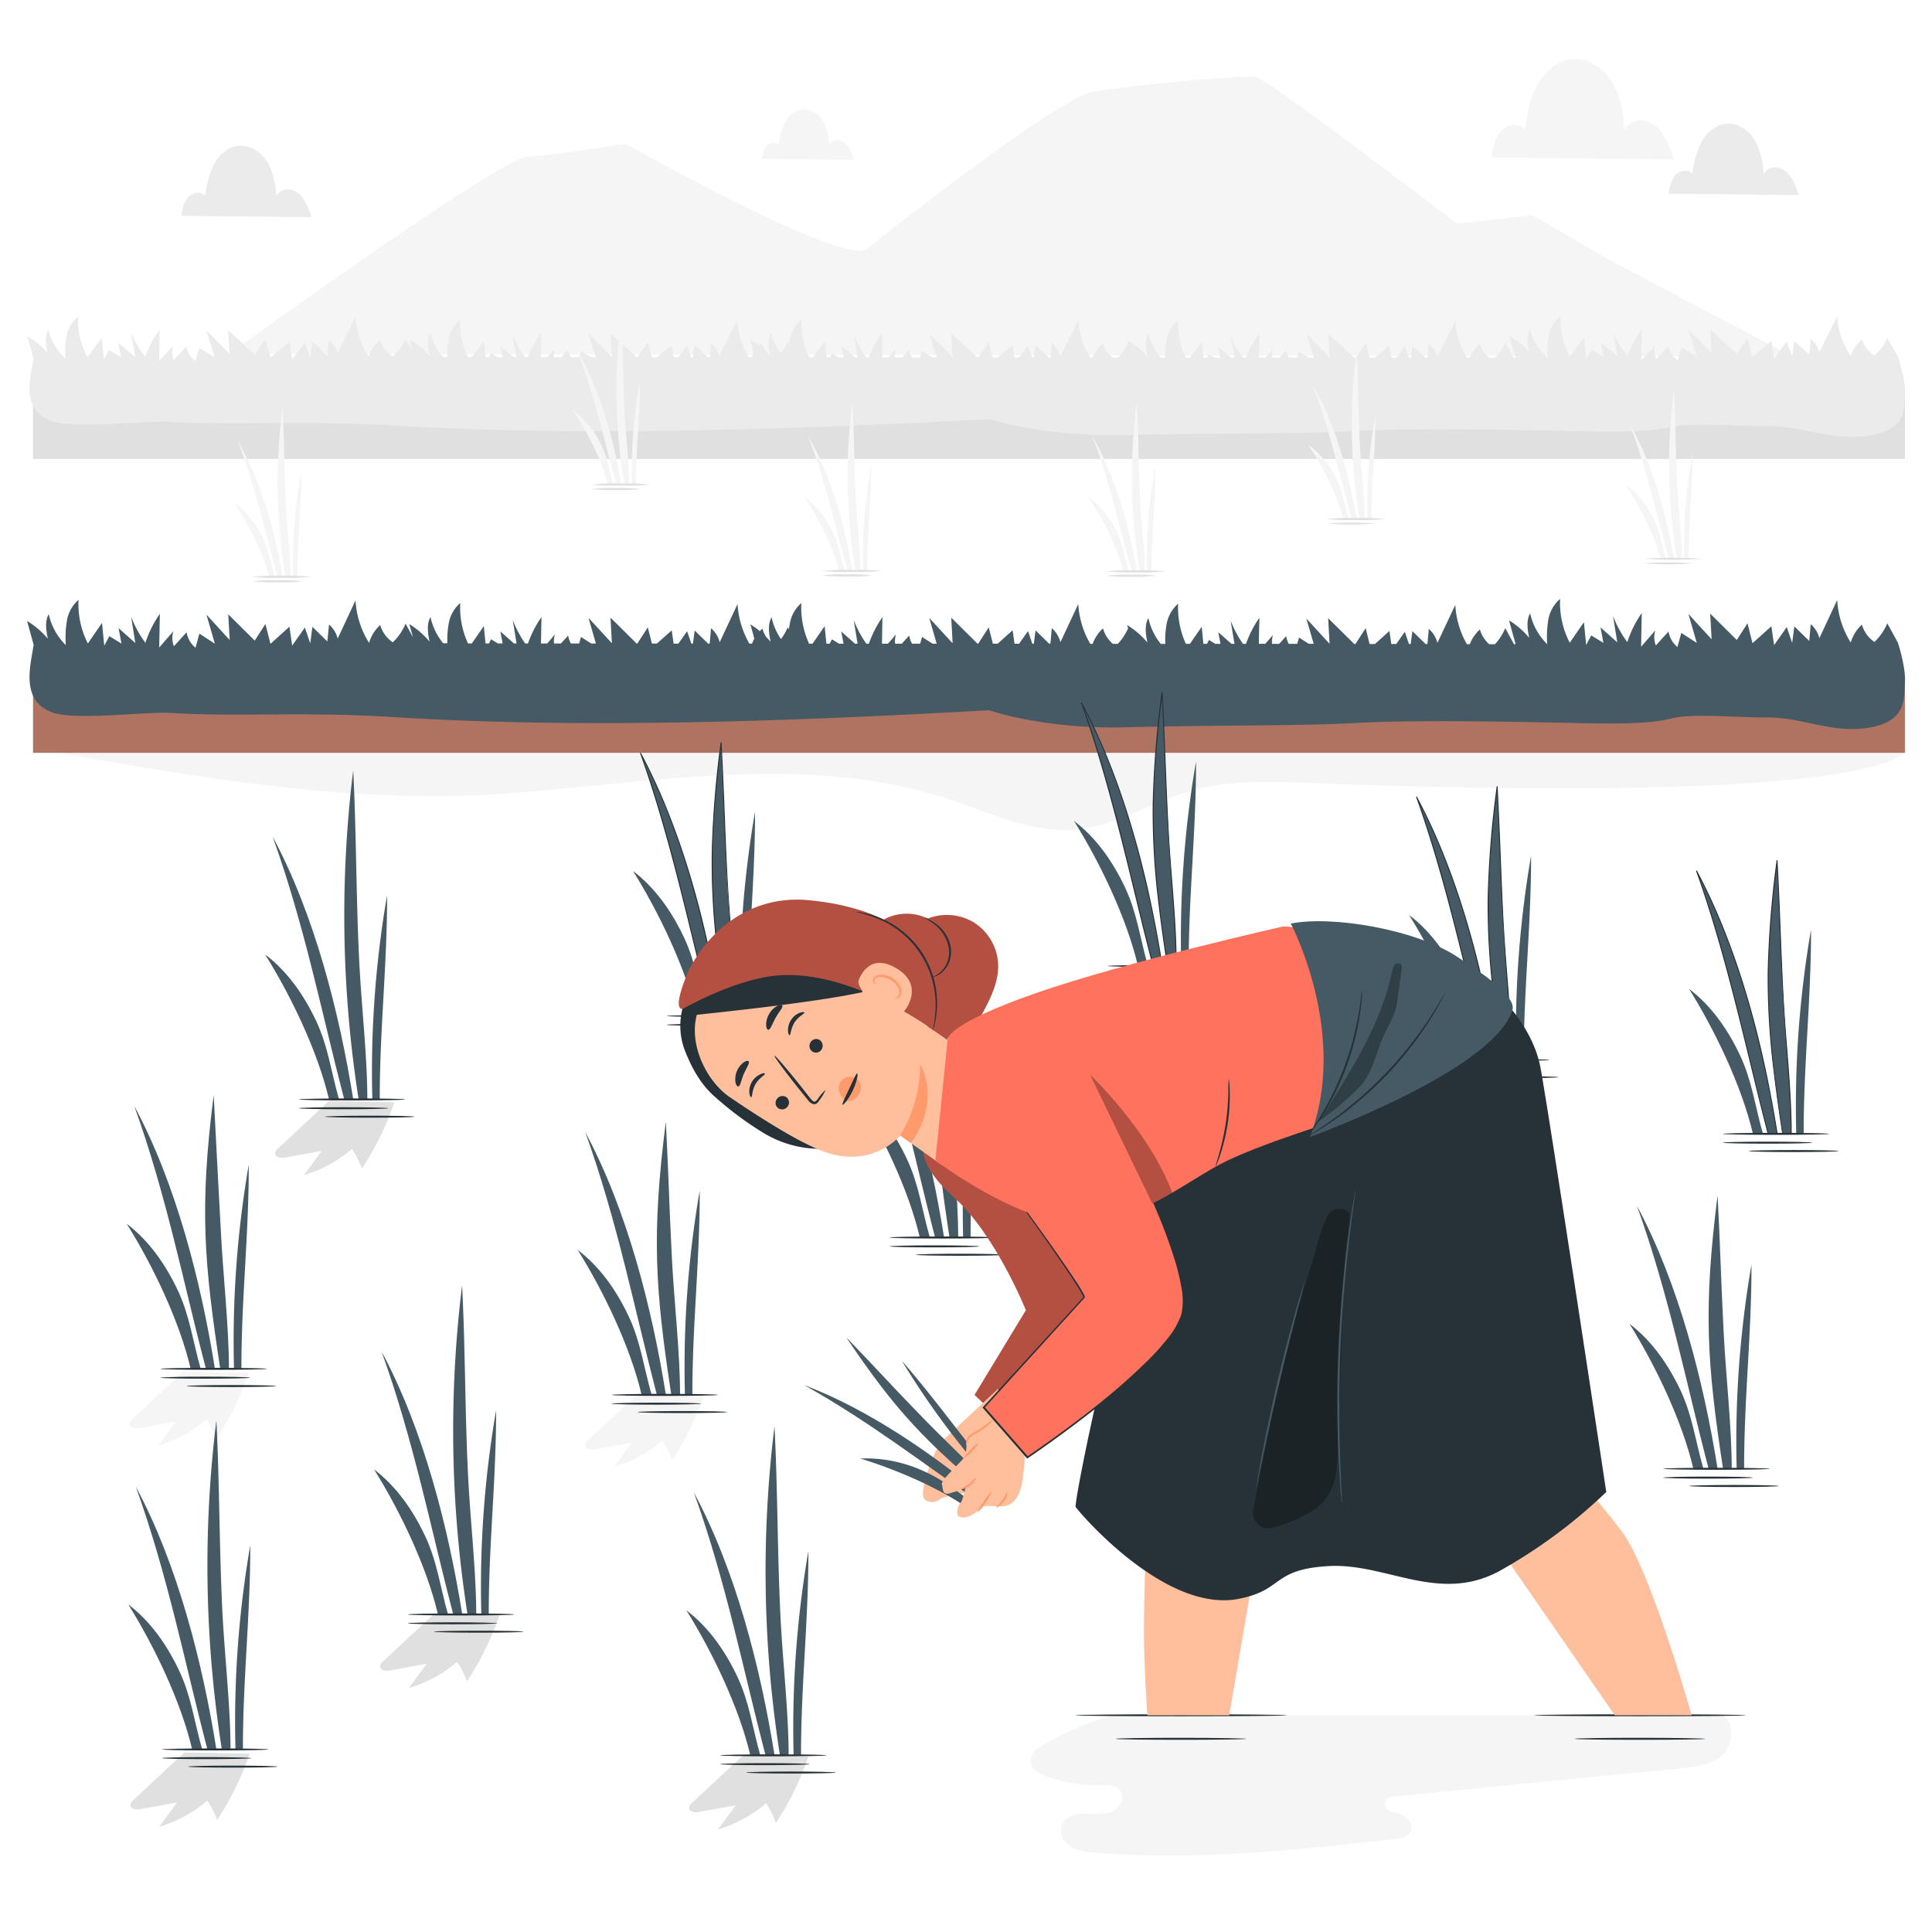 <svg xmlns="http://www.w3.org/2000/svg" viewBox="0 0 500 500"><g id="freepik--background-complete--inject-78"><path d="M432.65,39.67a22,22,0,0,0-2.58-5.35,7.4,7.4,0,0,0-4.86-3.16,4.5,4.5,0,0,0-4.79,2.7c-.29-4.23-.89-8.58-3-12.25s-6.07-6.57-10.3-6.31c-4,.25-7.42,3.21-9.32,6.73s-2.55,7.56-3.17,11.52c-1.52-1.86-4.71-1.28-6.29.52s-2,4.32-2.32,6.7l47.18.49Z" style="fill:#f5f5f5"></path><path d="M165.43,360.41l-13.15,12.26a1.91,1.91,0,0,0-.81,1.41c.07,1,1.5,1.18,2.5,1l9.56-1.73-4.62,6.28a34.51,34.51,0,0,0,12.48-6.8,25.93,25.93,0,0,1,2.54,5.08,75.23,75.23,0,0,0,8.41-17.15Z" style="fill:#f5f5f5"></path><path d="M59.44,91.58s69.27-50.43,77.09-51,25.36-3.36,25.36-3.36,56.66,32,62.51,27.17,49.42-38.91,58.28-40.58,39.29-4.47,42.39-3.91,52,38,52,38l19.56-2.21,19.1,11.15,48.11,25.42Z" style="fill:#f5f5f5"></path><rect x="8.55" y="101.96" width="484.44" height="16.81" style="fill:#e0e0e0"></rect><path d="M491.17,92.25l-2.74-4.7A13.43,13.43,0,0,1,485.11,92a7.56,7.56,0,0,1-3.25-4.17,9.32,9.32,0,0,0-2.89,4.3,20.25,20.25,0,0,1-3.5-10.22l-4.62,9.2a6.49,6.49,0,0,0-2.24-3.37c-.12,1.34-.25,2.69-.38,4l-3.86-3.5c-.18,1.32-.37,2.64-.56,4-.46-1.27-.93-2.54-1.4-3.81l-3.28,4.35c-.23-1.52-.47-3-.7-4.56l-4.88,4.09-1.3-4.78-2.77,4-6.88-6.34L443,91.4l-6-6.1,2.16,7-4-2.42c-.33,1.13-.67,2.26-1,3.39a6,6,0,0,1-2.31-3.72q-1.64,1.68-3.28,3.35a5,5,0,0,1-.12-3.64l-3.69,4c.05-2.7.11-5.41.16-8.12a26,26,0,0,0-3.73,7,25.86,25.86,0,0,1-3.7-6.3c.36,2.12.73,4.23,1.1,6.35l-4.34-3.59.75,3.69-3.15-1.8-1.31,2.33-.58-5.5-3.67,4.94a19.63,19.63,0,0,1-2.41-10.5,8.37,8.37,0,0,0-3.05,5,23.54,23.54,0,0,0-.28,5.87A14.5,14.5,0,0,1,396,85.13c-1.06,1.76-.67,3.93-.25,5.91a20.91,20.91,0,0,0-5.22-4.2l1.71,5.75h-.42l-2.26-3.87a13,13,0,0,1-2.66,3.86h-1.5A7.51,7.51,0,0,1,383,89a9.44,9.44,0,0,0-2.61,3.54h-.75a20.3,20.3,0,0,1-3-9.47L372,92.32a6.5,6.5,0,0,0-2.23-3.38c-.12,1.21-.23,2.42-.34,3.63h-.49l-3.41-3.09c-.15,1-.29,2.06-.44,3.09h-.45c-.35-1-.71-1.95-1.07-2.93l-2.21,2.93h-1.29c-.16-1-.33-2.09-.49-3.13l-3.73,3.13h-1.4c-.35-1.28-.7-2.55-1-3.82l-2.65,3.81h-.32l-6.69-6.15.36,6.15h0q-3-3-6-6.08l1.89,6.08H338.7l-2.52-1.51-.45,1.5h-2.21a5.51,5.51,0,0,1-.66-1.83l-1.8,1.83h-1.87a5.13,5.13,0,0,1,.26-2.13l-2,2.13H325.8c0-2.1.09-4.19.13-6.28a25.73,25.73,0,0,0-3.47,6.28h-.79A25.83,25.83,0,0,1,318.49,87c.32,1.86.65,3.72,1,5.59h-.79l-3.41-2.83.57,2.82h-1.35l-1.62-.93-.53.93h-.93l-.43-4.1-3.05,4.1h-1.05a19.65,19.65,0,0,1-2-9.66,8.33,8.33,0,0,0-3,5,19.38,19.38,0,0,0-.32,4.63h-1.16a14.24,14.24,0,0,1-3.22-6.22c-1.06,1.75-.67,3.93-.25,5.9a21,21,0,0,0-5.23-4.2l.23.78a13,13,0,0,1-2.66,3.74H288a7.54,7.54,0,0,1-2.55-3.67,9.4,9.4,0,0,0-2.67,3.66h-.62a20.21,20.21,0,0,1-3.1-9.59l-4.62,9.21a6.51,6.51,0,0,0-2.24-3.38l-.35,3.76h-.34L268,89.3l-.45,3.22h-.38c-.38-1-.75-2-1.13-3l-2.3,3h-1.18c-.17-1.08-.33-2.17-.5-3.25l-3.88,3.25h-1.22l-1.08-3.94-2.73,3.94H253l-6.82-6.28.36,6.17-6.05-6.1,1.92,6.2h-1.06l-2.73-1.63-.48,1.63h-2.1a5.63,5.63,0,0,1-.74-2l-1.92,2h-1.73a5,5,0,0,1,.25-2.26l-2.1,2.25h-1.55l.12-6.4a26,26,0,0,0-3.51,6.4h-.66A25.53,25.53,0,0,1,221,86.78l1,5.71h-.67l-3.56-2.95.6,2.95h-1.16l-1.84-1-.59,1h-.85l-.45-4.23-3.13,4.22h-.9a19.66,19.66,0,0,1-2-9.77,8.3,8.3,0,0,0-3,5,12.29,12.29,0,0,0-.22,1.33c-.1-.17-.21-.34-.31-.52A13,13,0,0,1,202,91.38a14.16,14.16,0,0,1-2.44-5.25c-1.06,1.76-.67,3.93-.24,5.91-.38-.42-.78-.83-1.19-1.22a7.4,7.4,0,0,1-.95-2,7.55,7.55,0,0,0-.65.61,20.72,20.72,0,0,0-2.44-1.63c.34,1.15.69,2.3,1,3.45a9.28,9.28,0,0,0-.59,1.18h-.68a20.31,20.31,0,0,1-3.06-9.54l-4.63,9.21A6.44,6.44,0,0,0,184,88.76c-.12,1.24-.23,2.47-.35,3.71h-.4l-3.49-3.17-.45,3.17h-.41c-.36-1-.73-2-1.1-3l-2.26,3h-1.23c-.16-1.07-.33-2.13-.49-3.2L170,92.46h-1.29c-.35-1.3-.71-2.6-1.06-3.89l-2.7,3.89h-.19L158,86.23l.36,6.17-6.05-6.1c.63,2,1.27,4.1,1.9,6.15H153l-2.64-1.58-.47,1.58h-2.15a5.79,5.79,0,0,1-.7-1.91l-1.87,1.91h-1.79a5,5,0,0,1,.25-2.21l-2,2.2H140c.05-2.12.09-4.23.13-6.35a25.57,25.57,0,0,0-3.49,6.35h-.72a25.87,25.87,0,0,1-3.23-5.66l1,5.66H133l-3.5-2.9c.19,1,.39,1.93.58,2.9h-1.23l-1.75-1-.56,1h-.89l-.44-4.17-3.1,4.17h-1a19.58,19.58,0,0,1-2-9.72,8.32,8.32,0,0,0-3,5,19.44,19.44,0,0,0-.32,4.7h-1.1a14.32,14.32,0,0,1-3.28-6.3c-1.06,1.76-.67,3.93-.25,5.91a20.57,20.57,0,0,0-5.23-4.2c.32,1,.63,2.1.95,3.16l-1.91-3.27a13.29,13.29,0,0,1-3.32,4.48A7.6,7.6,0,0,1,98.34,88a9.4,9.4,0,0,0-2.89,4.3A20.34,20.34,0,0,1,92,82.12l-4.62,9.2A6.53,6.53,0,0,0,85.1,88l-.39,4-3.86-3.5c-.18,1.33-.37,2.65-.55,4-.47-1.27-.94-2.54-1.4-3.81L75.61,93c-.23-1.52-.47-3-.7-4.56L70,92.53c-.44-1.59-.87-3.19-1.31-4.78l-2.77,4-6.88-6.34.36,6.17-6-6.1,2.16,7-4-2.41-1,3.39a6,6,0,0,1-2.31-3.72l-3.27,3.35a4.93,4.93,0,0,1-.13-3.64l-3.69,4,.17-8.12a25.83,25.83,0,0,0-3.74,7,26.18,26.18,0,0,1-3.7-6.3c.37,2.12.73,4.23,1.1,6.35L30.6,88.73l.75,3.69-3.15-1.8-1.31,2.32-.58-5.5-3.66,5a19.68,19.68,0,0,1-2.42-10.5,8.3,8.3,0,0,0-3,5,23.52,23.52,0,0,0-.29,5.87,14.64,14.64,0,0,1-4.42-7.47c-1.06,1.76-.66,3.93-.24,5.91A21,21,0,0,0,7,87l1.71,5.75-.56,3.07c-1.15,6.14-.67,10.84,5,13.08s24.55-.1,30.68.24c18.36,1,34.27-.37,58.14,1,49.81,2.9,104.13.94,154-1.66,0,0,14.29,4.62,35.72,4.1s45.08-.26,59.72-1.05,42.5-.26,54.89,0,20.55.26,26.18-1,15.76-.26,25.05-.26,16.89,4,26.46,2.4,8.72-7.11,9-10.78S491.17,92.25,491.17,92.25Z" style="fill:#ebebeb"></path><path d="M11,194.06c41.05,7.31,81.08,14.46,122.65,11.13,37.52-3,76.3-10.2,112,1.66,10.63,3.53,21.23,8.77,32.4,7.87,10.6-.85,19.93-7.13,30.16-10.05s21.14-2.39,31.8-2C390,204.7,483,206.17,494,193.94Z" style="fill:#f5f5f5"></path><path d="M69.67,149.27c-1.6-6.35-5.42-13.74-9.13-19.28a23.85,23.85,0,0,1,7.29,8.84c1.72,3.39,2.16,6.84,3.28,10.44" style="fill:#f5f5f5"></path><path d="M71.85,149.27c-3.27-11.65-5.63-23-10.23-35,6,10.32,9.54,23.38,11.51,35" style="fill:#f5f5f5"></path><path d="M78,122.12a128.17,128.17,0,0,0-2.12,27.15h1.07C76.91,140.1,78,131.29,78,122.12Z" style="fill:#f5f5f5"></path><path d="M73.91,149.27a146.69,146.69,0,0,1-.78-43.75c.47,8.59.41,17,.87,25.6.32,5.78,1.15,12.56,1.15,18.15" style="fill:#f5f5f5"></path><path d="M80.58,149.27a54.73,54.73,0,0,1-7.61.26,54.61,54.61,0,0,1-7.61-.26A56.53,56.53,0,0,1,73,149,56.65,56.65,0,0,1,80.58,149.27Z" style="fill:#e0e0e0"></path><path d="M78.17,150.45a40.16,40.16,0,0,1-6.4.26,40.24,40.24,0,0,1-6.41-.26,38.87,38.87,0,0,1,6.41-.26A38.8,38.8,0,0,1,78.17,150.45Z" style="fill:#e0e0e0"></path><path d="M157.35,125.4c-1.6-6.36-5.42-13.75-9.13-19.28A23.62,23.62,0,0,1,155.5,115c1.72,3.39,2.17,6.84,3.28,10.45" style="fill:#f5f5f5"></path><path d="M159.53,125.4c-3.27-11.65-5.63-23-10.24-35,6,10.33,9.54,23.38,11.52,35" style="fill:#f5f5f5"></path><path d="M165.65,98.25a128.77,128.77,0,0,0-2.11,27.15h1.06C164.58,116.23,165.68,107.42,165.65,98.25Z" style="fill:#f5f5f5"></path><path d="M161.59,125.4a146.36,146.36,0,0,1-.78-43.75c.47,8.58.4,17,.87,25.59.31,5.79,1.15,12.56,1.15,18.16" style="fill:#f5f5f5"></path><path d="M168.26,125.4a56.65,56.65,0,0,1-7.61.26,56.75,56.75,0,0,1-7.62-.26,54.82,54.82,0,0,1,7.62-.26A54.73,54.73,0,0,1,168.26,125.4Z" style="fill:#e0e0e0"></path><path d="M165.85,126.57a40.24,40.24,0,0,1-6.41.26,40.24,40.24,0,0,1-6.41-.26,40.24,40.24,0,0,1,6.41-.26A40.24,40.24,0,0,1,165.85,126.57Z" style="fill:#e0e0e0"></path><path d="M217.18,147.75c-1.6-6.35-5.42-13.74-9.14-19.28a23.85,23.85,0,0,1,7.29,8.84c1.72,3.39,2.17,6.84,3.28,10.44" style="fill:#f5f5f5"></path><path d="M219.35,147.75c-3.27-11.65-5.62-23-10.23-34.95,6,10.32,9.54,23.37,11.52,35" style="fill:#f5f5f5"></path><path d="M225.48,120.6a127.5,127.5,0,0,0-2.11,27.15h1.06C224.41,138.58,225.5,129.77,225.48,120.6Z" style="fill:#f5f5f5"></path><path d="M221.42,147.75a146,146,0,0,1-.78-43.75c.46,8.58.4,17,.87,25.6.31,5.78,1.15,12.56,1.15,18.15" style="fill:#f5f5f5"></path><path d="M228.08,147.75a56.53,56.53,0,0,1-7.61.26,56.65,56.65,0,0,1-7.61-.26,56.65,56.65,0,0,1,7.61-.26A56.53,56.53,0,0,1,228.08,147.75Z" style="fill:#e0e0e0"></path><path d="M225.68,148.92a38.87,38.87,0,0,1-6.41.26,38.87,38.87,0,0,1-6.41-.26,40.24,40.24,0,0,1,6.41-.26A40.24,40.24,0,0,1,225.68,148.92Z" style="fill:#e0e0e0"></path><path d="M290.73,147.86c-1.6-6.35-5.41-13.74-9.13-19.28a23.85,23.85,0,0,1,7.29,8.84c1.72,3.39,2.16,6.84,3.28,10.44" style="fill:#f5f5f5"></path><path d="M292.91,147.86c-3.27-11.65-5.62-23-10.23-35,6,10.32,9.54,23.37,11.52,35" style="fill:#f5f5f5"></path><path d="M299,120.71a128.17,128.17,0,0,0-2.12,27.15H298C298,138.69,299.06,129.88,299,120.71Z" style="fill:#f5f5f5"></path><path d="M295,147.86a146.69,146.69,0,0,1-.78-43.75c.47,8.58.41,17,.87,25.6.32,5.78,1.15,12.56,1.15,18.15" style="fill:#f5f5f5"></path><path d="M301.64,147.86a56.65,56.65,0,0,1-7.61.26,56.65,56.65,0,0,1-7.61-.26,56.65,56.65,0,0,1,7.61-.26A56.65,56.65,0,0,1,301.64,147.86Z" style="fill:#e0e0e0"></path><path d="M299.23,149a38.7,38.7,0,0,1-6.4.26,38.87,38.87,0,0,1-6.41-.26,40.24,40.24,0,0,1,6.41-.26A40.06,40.06,0,0,1,299.23,149Z" style="fill:#e0e0e0"></path><path d="M347.65,134.33c-1.59-6.35-5.41-13.74-9.13-19.28a23.85,23.85,0,0,1,7.29,8.84c1.72,3.39,2.17,6.84,3.28,10.44" style="fill:#f5f5f5"></path><path d="M349.83,134.33c-3.27-11.65-5.62-23-10.23-35,6,10.32,9.54,23.38,11.52,35" style="fill:#f5f5f5"></path><path d="M356,107.18a127.5,127.5,0,0,0-2.11,27.15h1.06C354.89,125.16,356,116.35,356,107.18Z" style="fill:#f5f5f5"></path><path d="M351.89,134.33a146.36,146.36,0,0,1-.77-43.75c.46,8.58.4,17,.87,25.6.31,5.78,1.15,12.56,1.15,18.15" style="fill:#f5f5f5"></path><path d="M358.56,134.33a56.65,56.65,0,0,1-7.61.26,56.65,56.65,0,0,1-7.61-.26,56.65,56.65,0,0,1,7.61-.26A56.65,56.65,0,0,1,358.56,134.33Z" style="fill:#e0e0e0"></path><path d="M356.16,135.5a79.15,79.15,0,0,1-12.82,0,79.15,79.15,0,0,1,12.82,0Z" style="fill:#e0e0e0"></path><path d="M429.73,144.61c-1.6-6.35-5.42-13.74-9.13-19.28a23.85,23.85,0,0,1,7.29,8.84c1.72,3.39,2.16,6.84,3.28,10.44" style="fill:#f5f5f5"></path><path d="M431.91,144.61c-3.27-11.65-5.63-23-10.23-35,6,10.32,9.54,23.38,11.51,35" style="fill:#f5f5f5"></path><path d="M438,117.46a128.17,128.17,0,0,0-2.12,27.15H437C437,135.44,438.06,126.63,438,117.46Z" style="fill:#f5f5f5"></path><path d="M434,144.61a146.69,146.69,0,0,1-.78-43.75c.47,8.59.41,17,.87,25.6.32,5.78,1.15,12.56,1.15,18.15" style="fill:#f5f5f5"></path><path d="M440.64,144.61a111.5,111.5,0,0,1-15.22,0,111.5,111.5,0,0,1,15.22,0Z" style="fill:#e0e0e0"></path><path d="M438.23,145.79a79,79,0,0,1-12.81,0,79,79,0,0,1,12.81,0Z" style="fill:#e0e0e0"></path><path d="M465.14,49.38a15.42,15.42,0,0,0-1.84-3.81,5.2,5.2,0,0,0-3.46-2.25,3.2,3.2,0,0,0-3.41,1.92,20,20,0,0,0-2.14-8.73c-1.51-2.62-4.33-4.68-7.35-4.49-2.84.17-5.28,2.28-6.64,4.79A25.62,25.62,0,0,0,438,45c-1.08-1.33-3.36-.91-4.48.37a8.92,8.92,0,0,0-1.65,4.77l33.62.35Z" style="fill:#ebebeb"></path><path d="M80.21,55.07a15.59,15.59,0,0,0-1.84-3.81A5.24,5.24,0,0,0,74.91,49a3.23,3.23,0,0,0-3.42,1.92,20,20,0,0,0-2.14-8.73C67.84,39.58,65,37.53,62,37.71c-2.85.17-5.29,2.29-6.64,4.8a25.31,25.31,0,0,0-2.26,8.2c-1.08-1.32-3.36-.91-4.48.38A8.81,8.81,0,0,0,47,55.86l33.62.35Z" style="fill:#ebebeb"></path><path d="M220.75,40.58a11,11,0,0,0-1.3-2.7,3.77,3.77,0,0,0-2.45-1.6,2.27,2.27,0,0,0-2.42,1.37,14.14,14.14,0,0,0-1.52-6.19,5.93,5.93,0,0,0-5.2-3.18,6.07,6.07,0,0,0-4.7,3.4,17.8,17.8,0,0,0-1.6,5.81c-.77-.94-2.38-.64-3.18.27a6.27,6.27,0,0,0-1.17,3.37l23.82.25Z" style="fill:#f5f5f5"></path></g><g id="freepik--Shadows--inject-78"><path d="M445.88,443.91H288.32c-6,1.21-15.29,5.67-19.69,8.56a4.2,4.2,0,0,0-1.79,2.39c-.7,2.67,2,4.25,4.3,5a42.39,42.39,0,0,0,15,2.14,4.9,4.9,0,0,1,2.95.74c2.84,1.91.82,5.41-1.73,6.27-2.16.72-4.5.27-6.77.29-2.62,0-5.68,1.05-6,4a4.52,4.52,0,0,0,1.4,3.65c2,2,4.82,2.31,7.5,2.53,26.28,2.13,52.69-.7,78.88-3.72a3.47,3.47,0,0,0,2.79-1.91c1.18-2.57-2.12-4.53-4.76-4.9l-.52-.08A2,2,0,0,1,360,465l74.94-7.34c3.79-.37,7.84-.85,10.72-3.33S449.05,446,445.88,443.91Z" style="fill:#f5f5f5"></path><path d="M192.3,454.28l-13.15,12.25a1.93,1.93,0,0,0-.81,1.41c.07,1,1.5,1.18,2.51,1l9.55-1.73-4.62,6.28a34.55,34.55,0,0,0,12.49-6.8,26.5,26.5,0,0,1,2.54,5.08,75.33,75.33,0,0,0,8.4-17.14Z" style="fill:#e0e0e0"></path><path d="M47.71,453.55,34.56,465.81a1.91,1.91,0,0,0-.81,1.41c.07,1,1.5,1.17,2.5,1l9.56-1.73-4.62,6.29A34.51,34.51,0,0,0,53.67,466,25.85,25.85,0,0,1,56.21,471a75.36,75.36,0,0,0,8.41-17.14Z" style="fill:#e0e0e0"></path><path d="M112.35,417.65,99.19,429.91a1.91,1.91,0,0,0-.81,1.4c.07,1.05,1.51,1.18,2.51,1l9.56-1.73-4.63,6.28a34.38,34.38,0,0,0,12.49-6.79,26.41,26.41,0,0,1,2.54,5.07A75.78,75.78,0,0,0,129.26,418Z" style="fill:#e0e0e0"></path><path d="M85.15,284.91,72,297.17a1.91,1.91,0,0,0-.81,1.41c.07,1,1.5,1.18,2.5,1l9.56-1.72-4.62,6.28a34.51,34.51,0,0,0,12.48-6.8,26.54,26.54,0,0,1,2.55,5.08,75.61,75.61,0,0,0,8.4-17.15Z" style="fill:#e0e0e0"></path><path d="M47.49,354.91,34.34,367.17a1.91,1.91,0,0,0-.81,1.41c.07,1,1.5,1.18,2.51,1l9.55-1.72L41,374.13a34.55,34.55,0,0,0,12.49-6.8A26.79,26.79,0,0,1,56,372.41a75.4,75.4,0,0,0,8.4-17.15Z" style="fill:#f5f5f5"></path></g><g id="freepik--Floor--inject-78"><rect x="8.55" y="176.76" width="484.44" height="18.07" style="fill:#ae7461"></rect><path d="M491.17,166.32l-2.74-5a14.44,14.44,0,0,1-3.32,4.82,8.06,8.06,0,0,1-3.25-4.49,10.12,10.12,0,0,0-2.89,4.62,22.8,22.8,0,0,1-3.5-11l-4.62,9.89a7.06,7.06,0,0,0-2.24-3.63c-.12,1.45-.25,2.9-.38,4.34l-3.86-3.76c-.18,1.42-.37,2.85-.56,4.27-.46-1.36-.93-2.73-1.4-4.09l-3.28,4.67c-.23-1.63-.47-3.26-.7-4.89l-4.88,4.39-1.3-5.14-2.77,4.3-6.88-6.81.36,6.63-6-6.55,2.16,7.5-4-2.59c-.33,1.21-.67,2.42-1,3.64a6.53,6.53,0,0,1-2.31-4l-3.28,3.6a5.74,5.74,0,0,1-.12-3.92l-3.69,4.26c.05-2.9.11-5.81.16-8.72a28.39,28.39,0,0,0-3.73,7.52,28.38,28.38,0,0,1-3.7-6.77c.36,2.27.73,4.55,1.1,6.82l-4.34-3.86.75,4-3.15-1.93-1.31,2.5-.58-5.92-3.67,5.32A22.43,22.43,0,0,1,403.75,155a9.14,9.14,0,0,0-3.05,5.4,27.16,27.16,0,0,0-.28,6.31,15.91,15.91,0,0,1-4.42-8c-1.06,1.89-.67,4.23-.25,6.35a21,21,0,0,0-5.22-4.51l1.71,6.17h-.42l-2.26-4.15a14.21,14.21,0,0,1-2.66,4.15h-1.5a8.14,8.14,0,0,1-2.41-3.81,10.14,10.14,0,0,0-2.61,3.81h-.75a23,23,0,0,1-3-10.18L372,166.39a7,7,0,0,0-2.23-3.63c-.12,1.31-.23,2.61-.34,3.91h-.49l-3.41-3.33c-.15,1.11-.29,2.22-.44,3.33h-.45c-.35-1-.71-2.1-1.07-3.15-.74,1-1.47,2.1-2.21,3.14h-1.29c-.16-1.12-.33-2.24-.49-3.36l-3.73,3.36h-1.4c-.35-1.37-.7-2.74-1-4.11q-1.33,2.05-2.65,4.11h-.32L343.73,160l.36,6.61h0l-6-6.53,1.89,6.53H338.7L336.18,165l-.45,1.62h-2.21a6.33,6.33,0,0,1-.66-2l-1.8,2h-1.87a5.93,5.93,0,0,1,.26-2.29l-2,2.29H325.8c0-2.25.09-4.5.13-6.75a28.56,28.56,0,0,0-3.47,6.75h-.79a28.5,28.5,0,0,1-3.18-6c.32,2,.65,4,1,6h-.79q-1.71-1.51-3.41-3l.57,3h-1.35l-1.62-1-.53,1h-.93l-.43-4.41-3.05,4.41h-1.05a22.47,22.47,0,0,1-2-10.38,9.08,9.08,0,0,0-3,5.4,22.4,22.4,0,0,0-.32,5h-1.16a15.76,15.76,0,0,1-3.22-6.7c-1.06,1.89-.67,4.23-.25,6.35a20.9,20.9,0,0,0-5.23-4.51l.23.84a14.16,14.16,0,0,1-2.66,4H288a8.13,8.13,0,0,1-2.55-4,10.15,10.15,0,0,0-2.67,4h-.62a22.89,22.89,0,0,1-3.1-10.31l-4.62,9.89a7.06,7.06,0,0,0-2.24-3.63l-.35,4h-.34L268,163.15l-.45,3.46h-.38c-.38-1.1-.75-2.19-1.13-3.28l-2.3,3.27h-1.18c-.17-1.16-.33-2.33-.5-3.49l-3.88,3.49h-1.22l-1.08-4.24-2.73,4.24H253l-6.82-6.75.36,6.63-6.05-6.56,1.92,6.67h-1.06l-2.73-1.75-.48,1.75h-2.1a6.4,6.4,0,0,1-.74-2.11l-1.92,2.11h-1.73a5.68,5.68,0,0,1,.25-2.42l-2.1,2.42h-1.55l.12-6.88a28.63,28.63,0,0,0-3.51,6.88h-.66a28,28,0,0,1-3.26-6.13l1,6.13h-.67l-3.56-3.17.6,3.17h-1.16l-1.84-1.13-.59,1.12h-.85l-.45-4.54-3.13,4.54h-.9a22.52,22.52,0,0,1-2-10.51,9.05,9.05,0,0,0-3,5.4,14.32,14.32,0,0,0-.22,1.44l-.31-.57a14.23,14.23,0,0,1-1.74,3.06,15.89,15.89,0,0,1-2.44-5.65c-1.06,1.89-.67,4.23-.24,6.35-.38-.45-.78-.89-1.19-1.3a8.24,8.24,0,0,1-.95-2.12,8.08,8.08,0,0,0-.65.66,21.75,21.75,0,0,0-2.44-1.75c.34,1.23.69,2.47,1,3.71a10.41,10.41,0,0,0-.59,1.27h-.68a23,23,0,0,1-3.06-10.25q-2.31,4.94-4.63,9.89a7,7,0,0,0-2.23-3.63c-.12,1.33-.23,2.66-.35,4h-.4l-3.49-3.4-.45,3.4h-.41c-.36-1.07-.73-2.15-1.1-3.22l-2.26,3.22h-1.23c-.16-1.15-.33-2.3-.49-3.44L170,166.55h-1.29c-.35-1.4-.71-2.79-1.06-4.19l-2.7,4.18h-.19L158,159.85l.36,6.63q-3-3.28-6.05-6.56c.63,2.21,1.27,4.41,1.9,6.62H153l-2.64-1.7c-.16.56-.31,1.13-.47,1.69h-2.15a6.47,6.47,0,0,1-.7-2.05c-.62.69-1.25,1.37-1.87,2.05h-1.79a5.76,5.76,0,0,1,.25-2.37l-2,2.37H140q.08-3.42.13-6.83a28.24,28.24,0,0,0-3.49,6.83h-.72a28.59,28.59,0,0,1-3.23-6.08l1,6.07H133l-3.5-3.11c.19,1,.39,2.08.58,3.11h-1.23l-1.75-1.07-.56,1.07h-.89l-.44-4.49-3.1,4.49h-1a22.44,22.44,0,0,1-2-10.46,9.06,9.06,0,0,0-3,5.4,22.46,22.46,0,0,0-.32,5h-1.1a15.79,15.79,0,0,1-3.28-6.77c-1.06,1.89-.67,4.23-.25,6.35a20.9,20.9,0,0,0-5.23-4.51c.32,1.13.63,2.26.95,3.39-.64-1.17-1.28-2.34-1.91-3.51a14.2,14.2,0,0,1-3.32,4.82,8.12,8.12,0,0,1-3.25-4.48,10.1,10.1,0,0,0-2.89,4.62,23,23,0,0,1-3.5-11l-4.62,9.89a7,7,0,0,0-2.23-3.62L84.71,166l-3.86-3.77c-.18,1.43-.37,2.85-.55,4.27-.47-1.36-.94-2.73-1.4-4.09l-3.29,4.68c-.23-1.64-.47-3.27-.7-4.9L70,166.62c-.44-1.71-.87-3.42-1.31-5.14q-1.38,2.16-2.77,4.3L59.08,159l.36,6.63-6-6.55,2.16,7.5-4-2.59-1,3.64a6.53,6.53,0,0,1-2.31-4l-3.27,3.6a5.66,5.66,0,0,1-.13-3.91l-3.69,4.26.17-8.73a28.57,28.57,0,0,0-3.74,7.52,28.54,28.54,0,0,1-3.7-6.77c.37,2.27.73,4.55,1.1,6.82l-4.34-3.86.75,4-3.15-1.93-1.31,2.5-.58-5.92-3.66,5.32a22.44,22.44,0,0,1-2.42-11.29,9.11,9.11,0,0,0-3,5.4,27.16,27.16,0,0,0-.29,6.31,16,16,0,0,1-4.42-8c-1.06,1.89-.66,4.23-.24,6.35A21.29,21.29,0,0,0,7,160.7l1.71,6.18-.56,3.3c-1.15,6.6-.67,11.66,5,14.06s24.55-.11,30.68.26c18.36,1.09,34.27-.4,58.14,1.09,49.81,3.12,104.13,1,154-1.78,0,0,14.29,5,35.72,4.41s45.08-.29,59.72-1.13,42.5-.28,54.89,0,20.55.28,26.18-1.13,15.76-.28,25.05-.28S474.39,190,484,188.26s8.72-7.64,9-11.59S491.17,166.32,491.17,166.32Z" style="fill:#455a64"></path></g><g id="freepik--Plants--inject-78"><path d="M294.5,250c-2.9-12.37-9.81-26.75-16.54-37.52,5.82,4.4,10.09,10.59,13.2,17.19s3.92,13.31,5.93,20.33" style="fill:#455a64"></path><path d="M298.44,250c-5.92-22.68-10.19-44.78-18.53-68,10.8,20.1,17.27,45.51,20.86,68" style="fill:#455a64"></path><path d="M298.56,249.91c-4.82-18.49-8.73-37.22-14.36-55.49q-1.11-3.6-2.31-7.17c-.39-1.17-.79-2.34-1.2-3.5-.08-.24-.4-1.43-.59-1.4s.44,1,.57,1.27c2,3.93,3.87,8,5.55,12.07A208,208,0,0,1,294.58,221a292.11,292.11,0,0,1,6.06,29c0,.16.27.09.25-.07-2.95-18.48-7.34-36.93-14.43-54.29A148.53,148.53,0,0,0,280,181.85c-.07-.12-.28,0-.23.1,6.19,17.31,10.44,35.19,14.77,53,1.22,5,2.46,10,3.76,15a.13.13,0,0,0,.24-.07Z" style="fill:#263238"></path><path d="M309.53,197.1A268.08,268.08,0,0,0,305.71,250h1.92C307.59,232.1,309.57,215,309.53,197.1Z" style="fill:#455a64"></path><path d="M302.17,250c-4.2-27.66-5.11-41.43-1.4-70.76.84,16.71.72,18.72,1.57,35.43.57,11.25,2.08,24.44,2.08,35.33" style="fill:#455a64"></path><path d="M302.29,249.91c-1.4-9.27-2.73-18.57-3.34-27.94a182.91,182.91,0,0,1,.16-25.43c.42-5.8,1.05-11.58,1.78-17.35h-.25c.4,7.83.69,15.67,1,23.5.41,9.93,1.07,19.82,1.81,29.73.43,5.83.81,11.67.82,17.53a.13.13,0,0,0,.25,0c0-10.44-1.16-20.84-1.84-31.25-.53-8.24-.81-16.5-1.14-24.75q-.29-7.38-.67-14.76a.13.13,0,0,0-.25,0,261.34,261.34,0,0,0-2.31,29.18,192.49,192.49,0,0,0,1.47,25.28c.64,5.46,1.43,10.9,2.25,16.33,0,.16.27.09.24-.07Z" style="fill:#263238"></path><path d="M314.25,250c0,.14-6.18.26-13.79.26s-13.78-.12-13.78-.26,6.17-.27,13.78-.27S314.25,249.8,314.25,250Z" style="fill:#263238"></path><path d="M309.89,252.23c0,.14-5.2.26-11.6.26s-11.61-.12-11.61-.26,5.2-.26,11.61-.26S309.89,252.09,309.89,252.23Z" style="fill:#263238"></path><path d="M316.63,254.4c0,.14-5.2.26-11.6.26s-11.61-.12-11.61-.26,5.2-.26,11.61-.26S316.63,254.26,316.63,254.4Z" style="fill:#263238"></path><path d="M381.2,274.32c-2.89-12.37-9.81-26.75-16.53-37.52,5.81,4.4,10.08,10.59,13.19,17.19s3.92,13.31,5.94,20.33" style="fill:#455a64"></path><path d="M385.14,274.32c-5.91-22.68-10.18-44.78-18.52-68,10.79,20.09,17.27,45.5,20.85,68" style="fill:#455a64"></path><path d="M385.27,274.28c-4.82-18.49-8.73-37.22-14.36-55.49q-1.11-3.6-2.31-7.17c-.39-1.17-.79-2.33-1.2-3.5-.08-.24-.4-1.42-.6-1.4s.44,1,.58,1.27c2,3.94,3.87,8,5.55,12.07a206.19,206.19,0,0,1,8.35,25.29,289.33,289.33,0,0,1,6.07,29c0,.16.27.09.24-.07-2.95-18.48-7.33-36.92-14.42-54.29a146.07,146.07,0,0,0-6.45-13.77.12.12,0,0,0-.22.1c6.19,17.31,10.44,35.19,14.77,53,1.22,5,2.45,10,3.75,15a.13.13,0,0,0,.25-.07Z" style="fill:#263238"></path><path d="M396.24,221.47a268.09,268.09,0,0,0-3.83,52.85h1.93C394.3,256.47,396.28,239.32,396.24,221.47Z" style="fill:#455a64"></path><path d="M388.88,274.32c-4.21-27.66-5.11-41.42-1.41-70.76.85,16.71.73,18.72,1.58,35.43.57,11.25,2.08,24.44,2.08,35.33" style="fill:#455a64"></path><path d="M389,274.28c-1.41-9.27-2.73-18.57-3.35-27.94a182.91,182.91,0,0,1,.16-25.43c.43-5.8,1.06-11.58,1.79-17.35h-.25c.39,7.83.69,15.67,1,23.5.42,9.93,1.08,19.82,1.81,29.73.44,5.83.82,11.68.83,17.53a.13.13,0,0,0,.25,0c0-10.44-1.16-20.84-1.84-31.25-.54-8.24-.81-16.5-1.14-24.75q-.3-7.38-.67-14.76a.13.13,0,0,0-.25,0A259,259,0,0,0,385,232.74,194.23,194.23,0,0,0,386.5,258c.65,5.46,1.43,10.9,2.26,16.33,0,.16.26.09.24-.07Z" style="fill:#263238"></path><path d="M401,274.32c0,.14-6.17.26-13.78.26s-13.78-.12-13.78-.26,6.17-.26,13.78-.26S401,274.17,401,274.32Z" style="fill:#263238"></path><path d="M396.6,276.6c0,.14-5.2.26-11.61.26s-11.6-.12-11.6-.26,5.19-.26,11.6-.26S396.6,276.46,396.6,276.6Z" style="fill:#263238"></path><path d="M403.34,278.77c0,.14-5.2.26-11.61.26s-11.6-.12-11.6-.26,5.19-.26,11.6-.26S403.34,278.63,403.34,278.77Z" style="fill:#263238"></path><path d="M453.66,293.44c-2.9-12.37-9.81-26.75-16.54-37.52,5.82,4.4,10.09,10.59,13.2,17.19s3.92,13.32,5.93,20.33" style="fill:#455a64"></path><path d="M457.6,293.44c-5.92-22.68-10.19-44.78-18.53-68,10.8,20.09,17.28,45.5,20.86,68" style="fill:#455a64"></path><path d="M457.72,293.4c-4.82-18.49-8.73-37.22-14.36-55.49q-1.11-3.6-2.31-7.17c-.39-1.17-.79-2.33-1.2-3.5-.08-.24-.4-1.42-.59-1.4s.44,1,.57,1.28c2,3.93,3.88,8,5.55,12.06a208.52,208.52,0,0,1,8.36,25.29,295,295,0,0,1,6.07,29c0,.16.26.09.24-.07-2.95-18.48-7.34-36.92-14.43-54.29a148.53,148.53,0,0,0-6.44-13.77c-.07-.12-.28,0-.23.1,6.19,17.31,10.44,35.19,14.78,53q1.81,7.51,3.75,15c0,.16.28.09.24-.07Z" style="fill:#263238"></path><path d="M468.69,240.59a268.08,268.08,0,0,0-3.82,52.85h1.92C466.75,275.59,468.74,258.44,468.69,240.59Z" style="fill:#455a64"></path><path d="M461.33,293.44c-4.2-27.66-5.11-41.42-1.4-70.76.84,16.71.72,18.72,1.57,35.43.57,11.25,2.08,24.44,2.08,35.33" style="fill:#455a64"></path><path d="M461.45,293.4c-1.4-9.27-2.72-18.57-3.34-27.94a182.91,182.91,0,0,1,.16-25.43c.42-5.8,1.06-11.58,1.78-17.35h-.25c.4,7.83.69,15.67,1,23.5.41,9.93,1.08,19.82,1.81,29.73.43,5.83.81,11.68.83,17.53a.13.13,0,0,0,.25,0c0-10.44-1.17-20.84-1.85-31.25-.53-8.24-.81-16.5-1.14-24.75q-.29-7.38-.67-14.76a.13.13,0,0,0-.25,0,261.34,261.34,0,0,0-2.31,29.18A194.23,194.23,0,0,0,459,277.14c.64,5.46,1.43,10.9,2.25,16.33,0,.16.27.09.24-.07Z" style="fill:#263238"></path><path d="M473.41,293.44c0,.14-6.17.26-13.78.26s-13.79-.12-13.79-.26,6.17-.26,13.79-.26S473.41,293.29,473.41,293.44Z" style="fill:#263238"></path><path d="M469.05,295.72c0,.14-5.2.26-11.6.26s-11.61-.12-11.61-.26,5.2-.26,11.61-.26S469.05,295.58,469.05,295.72Z" style="fill:#263238"></path><path d="M475.79,297.89c0,.15-5.2.26-11.6.26s-11.61-.11-11.61-.26,5.2-.26,11.61-.26S475.79,297.75,475.79,297.89Z" style="fill:#263238"></path><path d="M180.36,262.94c-2.89-12.37-9.81-26.75-16.53-37.52,5.81,4.4,10.08,10.59,13.19,17.19s3.92,13.32,5.94,20.33" style="fill:#455a64"></path><path d="M184.3,262.94c-5.92-22.68-10.18-44.78-18.52-68,10.79,20.09,17.27,45.5,20.85,68" style="fill:#455a64"></path><path d="M184.42,262.9c-4.81-18.49-8.73-37.21-14.36-55.49-.74-2.4-1.5-4.79-2.3-7.17-.39-1.17-.79-2.33-1.2-3.5-.09-.24-.4-1.42-.6-1.4s.44,1,.58,1.28c2,3.93,3.87,8,5.55,12.06A208.47,208.47,0,0,1,180.44,234a292.75,292.75,0,0,1,6.07,29c0,.16.27.09.24-.07-2.95-18.48-7.33-36.92-14.42-54.29a147.25,147.25,0,0,0-6.45-13.77c-.06-.12-.27,0-.22.1,6.19,17.31,10.44,35.19,14.77,53,1.22,5,2.45,10,3.75,15,0,.16.28.09.24-.07Z" style="fill:#263238"></path><path d="M195.4,210.09a268.09,268.09,0,0,0-3.83,52.85h1.93C193.46,245.09,195.44,227.94,195.4,210.09Z" style="fill:#455a64"></path><path d="M188,262.94c-4.21-27.66-5.11-41.42-1.41-70.76.85,16.71.73,18.72,1.57,35.43.57,11.25,2.09,24.44,2.09,35.33" style="fill:#455a64"></path><path d="M188.16,262.9c-1.41-9.27-2.73-18.57-3.35-27.94a182.91,182.91,0,0,1,.16-25.43c.42-5.8,1.06-11.58,1.79-17.35h-.25c.39,7.84.69,15.67,1,23.5.42,9.93,1.08,19.82,1.81,29.73.44,5.83.82,11.68.83,17.53a.13.13,0,0,0,.25,0c0-10.44-1.16-20.84-1.84-31.25-.54-8.24-.81-16.5-1.14-24.75q-.3-7.38-.67-14.76a.13.13,0,0,0-.25,0,259.35,259.35,0,0,0-2.31,29.18,194.12,194.12,0,0,0,1.46,25.28c.65,5.46,1.43,10.9,2.26,16.33,0,.16.26.09.24-.07Z" style="fill:#263238"></path><path d="M200.11,262.94c0,.14-6.17.26-13.78.26s-13.78-.12-13.78-.26,6.17-.26,13.78-.26S200.11,262.79,200.11,262.94Z" style="fill:#263238"></path><path d="M195.76,265.22c0,.15-5.2.26-11.61.26s-11.6-.11-11.6-.26,5.19-.26,11.6-.26S195.76,265.08,195.76,265.22Z" style="fill:#263238"></path><path d="M202.49,267.39c0,.15-5.19.26-11.6.26s-11.6-.11-11.6-.26,5.19-.26,11.6-.26S202.49,267.25,202.49,267.39Z" style="fill:#263238"></path><path d="M113.35,417.82c-2.89-12.36-9.8-26.75-16.53-37.52,5.81,4.41,10.08,10.6,13.2,17.2s3.92,13.31,5.93,20.32" style="fill:#455a64"></path><path d="M117.3,417.82c-5.92-22.67-10.19-44.77-18.53-68,10.8,20.1,17.27,45.5,20.86,68" style="fill:#455a64"></path><path d="M128.39,365a268,268,0,0,0-3.82,52.84h1.92C126.45,400,128.43,382.83,128.39,365Z" style="fill:#455a64"></path><path d="M121,417.82a306.4,306.4,0,0,1-1.41-85.15c.85,16.71.73,33.11,1.58,49.82.57,11.26,2.08,24.45,2.08,35.33" style="fill:#455a64"></path><path d="M133.1,417.82c0,.15-6.17.26-13.78.26s-13.78-.11-13.78-.26,6.17-.26,13.78-.26S133.1,417.68,133.1,417.82Z" style="fill:#263238"></path><path d="M128.75,420.11c0,.14-5.2.26-11.6.26s-11.61-.12-11.61-.26,5.2-.26,11.61-.26S128.75,420,128.75,420.11Z" style="fill:#263238"></path><path d="M135.49,422.28c0,.14-5.2.26-11.6.26s-11.61-.12-11.61-.26,5.2-.26,11.61-.26S135.49,422.13,135.49,422.28Z" style="fill:#263238"></path><path d="M194.18,454.28c-2.9-12.37-9.81-26.75-16.54-37.52,5.82,4.4,10.09,10.59,13.2,17.19s3.92,13.32,5.93,20.33" style="fill:#455a64"></path><path d="M198.12,454.28c-5.92-22.68-10.19-44.78-18.53-68,10.8,20.09,17.27,45.5,20.86,68" style="fill:#455a64"></path><path d="M209.21,401.43a268.08,268.08,0,0,0-3.82,52.85h1.92C207.27,436.43,209.25,419.28,209.21,401.43Z" style="fill:#455a64"></path><path d="M201.85,454.28a306.42,306.42,0,0,1-1.41-85.15c.85,16.7.73,33.11,1.58,49.82.57,11.25,2.08,24.44,2.08,35.33" style="fill:#455a64"></path><path d="M213.93,454.28c0,.14-6.17.26-13.78.26s-13.79-.12-13.79-.26,6.17-.26,13.79-.26S213.93,454.13,213.93,454.28Z" style="fill:#263238"></path><path d="M209.57,456.56c0,.14-5.2.26-11.6.26s-11.61-.12-11.61-.26,5.2-.26,11.61-.26S209.57,456.42,209.57,456.56Z" style="fill:#263238"></path><path d="M216.31,458.73c0,.14-5.2.26-11.6.26s-11.61-.12-11.61-.26,5.2-.26,11.61-.26S216.31,458.59,216.31,458.73Z" style="fill:#263238"></path><path d="M85.15,284.53c-2.9-12.37-9.81-26.75-16.54-37.52,5.82,4.4,10.09,10.59,13.2,17.19s3.92,13.31,5.93,20.33" style="fill:#455a64"></path><path d="M89.09,284.53c-5.92-22.68-10.19-44.78-18.53-68,10.8,20.09,17.27,45.5,20.86,68" style="fill:#455a64"></path><path d="M100.18,231.68a268.08,268.08,0,0,0-3.82,52.85h1.92C98.24,266.68,100.22,249.53,100.18,231.68Z" style="fill:#455a64"></path><path d="M92.82,284.53a306.42,306.42,0,0,1-1.41-85.15c.85,16.7.73,33.11,1.58,49.82.57,11.25,2.08,24.44,2.08,35.33" style="fill:#455a64"></path><path d="M104.9,284.53c0,.14-6.18.26-13.79.26s-13.78-.12-13.78-.26,6.17-.26,13.78-.26S104.9,284.38,104.9,284.53Z" style="fill:#263238"></path><path d="M100.54,286.81c0,.14-5.2.26-11.6.26s-11.61-.12-11.61-.26,5.2-.26,11.61-.26S100.54,286.67,100.54,286.81Z" style="fill:#263238"></path><path d="M107.28,289c0,.14-5.2.26-11.6.26s-11.61-.12-11.61-.26,5.2-.26,11.61-.26S107.28,288.84,107.28,289Z" style="fill:#263238"></path><path d="M49.73,452.75C46.84,440.38,39.92,426,33.2,415.23c5.81,4.4,10.08,10.59,13.19,17.19s3.92,13.32,5.94,20.33" style="fill:#455a64"></path><path d="M53.67,452.75c-5.92-22.68-10.18-44.78-18.52-68,10.79,20.09,17.27,45.5,20.85,68" style="fill:#455a64"></path><path d="M64.77,399.9a268.09,268.09,0,0,0-3.83,52.85h1.93C62.83,434.9,64.81,417.75,64.77,399.9Z" style="fill:#455a64"></path><path d="M57.41,452.75A305.65,305.65,0,0,1,56,367.6c.84,16.7.73,33.11,1.57,49.82.58,11.25,2.09,24.44,2.09,35.33" style="fill:#455a64"></path><path d="M69.48,452.75c0,.14-6.17.26-13.78.26s-13.78-.12-13.78-.26,6.17-.26,13.78-.26S69.48,452.6,69.48,452.75Z" style="fill:#263238"></path><path d="M65.13,455c0,.15-5.2.26-11.61.26s-11.6-.11-11.6-.26,5.19-.26,11.6-.26S65.13,454.89,65.13,455Z" style="fill:#263238"></path><path d="M71.86,457.2c0,.15-5.19.26-11.6.26s-11.6-.11-11.6-.26,5.19-.26,11.6-.26S71.86,457.06,71.86,457.2Z" style="fill:#263238"></path><path d="M49.35,354.25c-2.9-12.36-9.81-26.75-16.54-37.52,5.82,4.41,10.09,10.6,13.2,17.2s3.92,13.31,5.93,20.32" style="fill:#455a64"></path><path d="M53.29,354.25c-5.92-22.67-10.19-44.77-18.53-68,10.8,20.1,17.28,45.5,20.86,68" style="fill:#455a64"></path><path d="M64.38,301.41a268,268,0,0,0-3.82,52.84h1.92C62.44,336.41,64.43,319.26,64.38,301.41Z" style="fill:#455a64"></path><path d="M57,354.25c-4.2-27.65-5.41-41.53-1.7-70.86.84,16.7,1,18.83,1.87,35.53.57,11.26,2.08,24.45,2.08,35.33" style="fill:#455a64"></path><path d="M69.1,354.25c0,.15-6.17.26-13.78.26s-13.79-.11-13.79-.26S47.7,354,55.32,354,69.1,354.11,69.1,354.25Z" style="fill:#263238"></path><path d="M64.74,356.54c0,.14-5.19.26-11.6.26s-11.61-.12-11.61-.26,5.2-.26,11.61-.26S64.74,356.39,64.74,356.54Z" style="fill:#263238"></path><path d="M71.48,358.71c0,.14-5.2.26-11.6.26s-11.61-.12-11.61-.26,5.2-.26,11.61-.26S71.48,358.56,71.48,358.71Z" style="fill:#263238"></path><path d="M166.05,361c-2.89-12.36-9.81-26.75-16.54-37.52,5.82,4.41,10.09,10.6,13.2,17.2S166.63,354,168.65,361" style="fill:#455a64"></path><path d="M170,361c-5.92-22.68-10.18-44.77-18.53-68,10.8,20.1,17.28,45.5,20.86,68" style="fill:#455a64"></path><path d="M181.09,308.14A267.23,267.23,0,0,0,177.26,361h1.93C179.15,343.14,181.13,326,181.09,308.14Z" style="fill:#455a64"></path><path d="M173.73,361c-4.21-27.66-5.12-41.42-1.41-70.75.85,16.71.73,18.71,1.57,35.42C174.46,336.91,176,350.1,176,361" style="fill:#455a64"></path><path d="M185.8,361c0,.14-6.17.26-13.78.26s-13.78-.12-13.78-.26,6.17-.26,13.78-.26S185.8,360.84,185.8,361Z" style="fill:#263238"></path><path d="M181.44,363.27c0,.14-5.19.26-11.6.26s-11.6-.12-11.6-.26,5.19-.26,11.6-.26S181.44,363.12,181.44,363.27Z" style="fill:#263238"></path><path d="M188.18,365.44c0,.14-5.19.26-11.6.26s-11.6-.12-11.6-.26,5.19-.26,11.6-.26S188.18,365.29,188.18,365.44Z" style="fill:#263238"></path><path d="M438.24,380.12c-2.89-12.36-9.81-26.75-16.53-37.52,5.81,4.41,10.08,10.6,13.19,17.19s3.92,13.32,5.94,20.33" style="fill:#455a64"></path><path d="M442.18,380.12c-5.92-22.68-10.18-44.77-18.52-68,10.79,20.09,17.27,45.5,20.85,68" style="fill:#455a64"></path><path d="M453.28,327.28a268,268,0,0,0-3.83,52.84h1.93C451.34,362.27,453.32,345.12,453.28,327.28Z" style="fill:#455a64"></path><path d="M445.92,380.12c-4.21-27.66-5.11-41.42-1.41-70.75.85,16.7.73,18.71,1.57,35.42.57,11.26,2.09,24.45,2.09,35.33" style="fill:#455a64"></path><path d="M458,380.12c0,.14-6.17.26-13.78.26s-13.78-.12-13.78-.26,6.17-.26,13.78-.26S458,380,458,380.12Z" style="fill:#263238"></path><path d="M453.64,382.41c0,.14-5.2.26-11.61.26s-11.6-.12-11.6-.26,5.19-.27,11.6-.27S453.64,382.26,453.64,382.41Z" style="fill:#263238"></path><path d="M460.37,384.58c0,.14-5.19.26-11.6.26s-11.6-.12-11.6-.26,5.19-.27,11.6-.27S460.37,384.43,460.37,384.58Z" style="fill:#263238"></path><path d="M238.05,320.27c-2.89-12.36-9.81-26.74-16.53-37.51,5.81,4.4,10.08,10.59,13.19,17.19s3.92,13.31,5.94,20.32" style="fill:#455a64"></path><path d="M242,320.27c-5.91-22.67-10.18-44.77-18.52-68,10.79,20.1,17.27,45.51,20.85,68" style="fill:#455a64"></path><path d="M253.09,267.43a268,268,0,0,0-3.83,52.84h1.93C251.15,302.43,253.13,285.28,253.09,267.43Z" style="fill:#455a64"></path><path d="M245.73,320.27c-4.21-27.65-5.11-41.42-1.41-70.75.85,16.71.73,18.72,1.58,35.42.57,11.26,2.08,24.45,2.08,35.33" style="fill:#455a64"></path><path d="M257.8,320.27c0,.15-6.17.26-13.78.26s-13.78-.11-13.78-.26S236.41,320,244,320,257.8,320.13,257.8,320.27Z" style="fill:#263238"></path><path d="M253.45,322.56c0,.14-5.2.26-11.61.26s-11.6-.12-11.6-.26,5.19-.26,11.6-.26S253.45,322.42,253.45,322.56Z" style="fill:#263238"></path><path d="M260.19,324.73c0,.14-5.2.26-11.61.26s-11.6-.12-11.6-.26,5.19-.26,11.6-.26S260.19,324.59,260.19,324.73Z" style="fill:#263238"></path></g><g id="freepik--Lines--inject-78"><path d="M333.06,443.91c0,.14-12.28.26-27.42.26s-27.42-.12-27.42-.26,12.27-.26,27.42-.26S333.06,443.76,333.06,443.91Z" style="fill:#263238"></path><path d="M322.56,450c0,.15-7.58.26-16.92.26s-16.92-.11-16.92-.26,7.57-.26,16.92-.26S322.56,449.9,322.56,450Z" style="fill:#263238"></path><path d="M451.86,443.91c0,.14-12.28.26-27.42.26s-27.43-.12-27.43-.26,12.28-.26,27.43-.26S451.86,443.76,451.86,443.91Z" style="fill:#263238"></path><path d="M441.35,450c0,.15-7.57.26-16.92.26s-16.92-.11-16.92-.26,7.58-.26,16.92-.26S441.35,449.9,441.35,450Z" style="fill:#263238"></path></g><g id="freepik--Character--inject-78"><path d="M419.76,396.38A254.42,254.42,0,0,0,402,375.55l-18.71,18.29,34.61,50.07h19.89S427.29,406.57,419.76,396.38Z" style="fill:#ffbf9d"></path><path d="M296.93,389.13s-1,24.92-.87,34.79.87,20,.87,20h21.19l7.95-46.48Z" style="fill:#ffbf9d"></path><path d="M415.7,386.13s-14.52-96.14-17-109.69c-3.56-19.39-30.56-39.33-61.41-36.88S277.53,388.68,278.38,390s23,27.44,42.09,23.8c11.88-2.26,8.5-7.65,23.38-8.5s28.48,9.78,44.21,1.28A134.62,134.62,0,0,0,415.7,386.13Z" style="fill:#263238"></path><g style="opacity:0.3"><path d="M349.24,314a3.46,3.46,0,0,0-5.64.64c-2.13,4-2.58,7.77-4,12.07-6.87,20.75-11.44,43.29-15.31,64.3a4,4,0,0,0,.74,2.81c1.6,2.52,4.43,1.72,6.72.87,4.5-1.68,9.3-3.6,11.91-7.63,2.2-3.4,2.41-7.67,2.56-11.72l1.62-45.57c.22-6,1.19-9.75,1.4-15.77Z"></path></g><path d="M347.28,389.13a5.4,5.4,0,0,1-.11-.82c-.05-.59-.12-1.38-.2-2.36-.18-2.06-.37-5-.54-8.71-.36-7.35-.52-17.53,0-28.76s1.52-21.37,2.5-28.66c.49-3.65.93-6.6,1.28-8.63.17-1,.31-1.75.41-2.33a4.18,4.18,0,0,1,.18-.81,4.6,4.6,0,0,1-.08.82c-.07.59-.18,1.37-.31,2.35-.29,2-.67,5-1.12,8.64-.88,7.3-1.86,17.42-2.34,28.64s-.37,21.38-.12,28.73c.13,3.67.26,6.65.38,8.7.05,1,.08,1.78.11,2.37A4.39,4.39,0,0,1,347.28,389.13Z" style="fill:#455a64"></path><path d="M325.07,385.56a2.91,2.91,0,0,1,.05-.56c.07-.42.15-.94.25-1.58.23-1.38.58-3.36,1-5.81.93-4.9,2.31-11.64,4-19s3.49-14.07,4.83-18.87c.67-2.39,1.24-4.33,1.65-5.66l.48-1.53a2.11,2.11,0,0,1,.2-.53,2.27,2.27,0,0,1-.1.56c-.11.41-.23.92-.39,1.55l-1.48,5.71c-1.26,4.82-2.95,11.49-4.68,18.88s-3.17,14.13-4.18,19l-1.21,5.77-.34,1.57A2.31,2.31,0,0,1,325.07,385.56Z" style="fill:#455a64"></path><path d="M239.47,295.3s-3.46,4.84,7.37,14.52,18.66,29.26,18.66,29.26L252.22,361s10,9.93,11.67,9S295,340.47,295,340.47l3.22-15.67-40.78-34.1Z" style="fill:#FF725E"></path><path d="M239.47,295.3s-3.46,4.84,7.37,14.52,18.66,29.26,18.66,29.26L252.22,361s10,9.93,11.67,9S295,340.47,295,340.47l3.22-15.67-40.78-34.1Z" style="opacity:0.3"></path><path d="M252.07,238.76a13.52,13.52,0,0,0-12.27-.91l0,11a19.29,19.29,0,0,1,.87,14.45c-.45,1.3-1,2.81-.29,4s2.48,1.34,3.93,1.31a11.9,11.9,0,0,0,5.77-1.1c1.84-1.08,2.95-3,4-4.92,2.23-4.13,4.46-8.55,4.23-13.24A13.51,13.51,0,0,0,252.07,238.76Z" style="fill:#FF725E"></path><g style="opacity:0.3"><path d="M252.07,238.76a13.52,13.52,0,0,0-12.27-.91l0,11a19.29,19.29,0,0,1,.87,14.45c-.45,1.3-1,2.81-.29,4s2.48,1.34,3.93,1.31a11.9,11.9,0,0,0,5.77-1.1c1.84-1.08,2.95-3,4-4.92,2.23-4.13,4.46-8.55,4.23-13.24A13.51,13.51,0,0,0,252.07,238.76Z"></path></g><path d="M206.33,234.15c-10,1-18.5,5.58-24.24,13.84-3.23,4.67-3.56,7.28-4.92,11.29a17.94,17.94,0,0,0-.06,12.24c1.8,4.7,4.27,9.28,8.12,12.51a84.13,84.13,0,0,0,12.43,9.21,28.23,28.23,0,0,0,14.75,4.07l9.18-9.62c4.23-5.88,8.51-11.84,11.06-18.62s3.21-14.58.18-21.16C228.61,238.78,216.34,233.19,206.33,234.15Z" style="fill:#263238"></path><path d="M182.18,258.53l2.1-4.08,15.49-10.66a4.87,4.87,0,0,1,6.46-1.23l47.34,32.27-4.38,10.73-5.31,16.06L233,293.86s-7.45,9.08-20.47,3.92c-6.48-2.57-16-8.62-23.64-13.82C182,279.27,176.5,267.09,182.18,258.53Z" style="fill:#ffbf9d"></path><path d="M221.25,278.92a2.92,2.92,0,0,0-2.05-.16,3,3,0,0,0-2.18,2.89,4,4,0,0,0,2.27,3.34h0a3.6,3.6,0,0,0,2.69-1.32c.1-.12.2-.26.29-.39a3.27,3.27,0,0,0,.49-2.31A2.87,2.87,0,0,0,221.25,278.92Z" style="fill:#ff9a6c"></path><path d="M201.47,286.85a1.77,1.77,0,0,0,2.41-.55,1.69,1.69,0,0,0-.44-2.39,1.77,1.77,0,0,0-2.41.55A1.69,1.69,0,0,0,201.47,286.85Z" style="fill:#263238"></path><path d="M194.43,283.93c.31-.08.14-1.74,1.11-3.38s2.52-2.36,2.42-2.65-.51-.16-1.2.13a4.87,4.87,0,0,0-2.18,2,4.73,4.73,0,0,0-.65,2.84C194,283.58,194.28,284,194.43,283.93Z" style="fill:#263238"></path><path d="M213.67,282.06a12.56,12.56,0,0,0-2.06,2.38c-.3.4-.62.74-.94.65s-.71-.53-1.08-1l-2.46-3.13c-3.53-4.42-6.53-7.89-6.7-7.74s2.54,3.84,6.06,8.26l2.51,3.09a2.81,2.81,0,0,0,1.52,1.19,1.21,1.21,0,0,0,1-.32,3.18,3.18,0,0,0,.52-.66A12.36,12.36,0,0,0,213.67,282.06Z" style="fill:#263238"></path><path d="M232.94,293.87a35.18,35.18,0,0,0,5.19-18.46s5.74,9.14-2.44,20.39Z" style="fill:#ff9a6c"></path><path d="M191.1,281.17c.54-.16.71-1.64,1.39-3.22s1.56-2.77,1.28-3.26c-.14-.22-.63-.19-1.26.22a5.45,5.45,0,0,0-2.16,5.22C190.51,280.86,190.84,281.23,191.1,281.17Z" style="fill:#263238"></path><path d="M212.08,269.12a1.79,1.79,0,0,1,.58,2.41,1.7,1.7,0,0,1-2.34.67,1.78,1.78,0,0,1-.58-2.41A1.7,1.7,0,0,1,212.08,269.12Z" style="fill:#263238"></path><path d="M208.17,262.07c.07.31-1.49.9-2.52,2.51s-1,3.3-1.3,3.35c-.14,0-.37-.39-.41-1.14a4.85,4.85,0,0,1,.79-2.84,4.7,4.7,0,0,1,2.25-1.84C207.68,261.86,208.14,261.92,208.17,262.07Z" style="fill:#263238"></path><path d="M202.47,260.24c.21.53-.89,1.62-1.75,3.17s-1.29,3-1.85,3.11c-.27,0-.54-.39-.59-1.16a5.48,5.48,0,0,1,.77-2.93,5.38,5.38,0,0,1,2.13-2.13C201.87,260,202.36,260,202.47,260.24Z" style="fill:#263238"></path><path d="M222.46,253.4l.73,3.37c-14,3.08-45.77,6.09-43.92,6a30.12,30.12,0,0,1,6.88-13.16c5.36-5.65,16.66-15.62,24.07-10.4S222.46,253.4,222.46,253.4Z" style="fill:#263238"></path><path d="M221.86,277.8c.27.08-.07,2.12-1.15,4.4s-2.42,3.85-2.65,3.69.68-1.93,1.71-4.13S221.57,277.72,221.86,277.8Z" style="fill:#263238"></path><path d="M209.64,233c-18.19-1.88-29,11.7-32.31,20.34s-.63,7.74-.63,7.74S189,254,199.84,252.57c19.58-2.48,41.37,13.83,41.37,13.83S251.19,237.3,209.64,233Z" style="fill:#FF725E"></path><path d="M209.64,233c-18.19-1.88-29,11.7-32.31,20.34s-.63,7.74-.63,7.74S189,254,199.84,252.57c19.58-2.48,41.37,13.83,41.37,13.83S251.19,237.3,209.64,233Z" style="opacity:0.3"></path><path d="M224.21,257.45c-.89-.53-2.37-2.79-2-3.75,1-2.55,3.71-6.65,9.67-3.17,8.15,4.75,1.69,12,1.45,11.83S227.27,259.27,224.21,257.45Z" style="fill:#ffbf9d"></path><path d="M231.67,258.37c0-.05.19-.08.44-.26a1.66,1.66,0,0,0,.64-1c.19-1.05-.76-2.57-2.2-3.47a5.52,5.52,0,0,0-2.27-.79,1.89,1.89,0,0,0-1.71.43.85.85,0,0,0-.1,1.07c.16.24.36.28.34.33s-.23.1-.53-.16a1.12,1.12,0,0,1-.33-.62,1.28,1.28,0,0,1,.26-.91,2.29,2.29,0,0,1,2.12-.74,5.52,5.52,0,0,1,2.56.83c1.61,1,2.66,2.75,2.31,4.13a1.74,1.74,0,0,1-1,1.17C231.88,258.47,231.67,258.41,231.67,258.37Z" style="fill:#ff9a6c"></path><path d="M246.67,246a12.36,12.36,0,0,0-18.53-7.68,30.58,30.58,0,0,1,8.5,11.2c.54,1.23,1.1,2.6,2.3,3.19a4.87,4.87,0,0,0,3.61-.15A6.43,6.43,0,0,0,246.4,250,5.56,5.56,0,0,0,246.67,246Z" style="fill:#FF725E"></path><g style="opacity:0.3"><path d="M246.67,246a12.36,12.36,0,0,0-18.53-7.68,30.58,30.58,0,0,1,8.5,11.2c.54,1.23,1.1,2.6,2.3,3.19a4.87,4.87,0,0,0,3.61-.15A6.43,6.43,0,0,0,246.4,250,5.56,5.56,0,0,0,246.67,246Z"></path></g><path d="M228.12,238.31l0,0-.22-.18Z" style="fill:#455a64"></path><path d="M241.31,267a35.31,35.31,0,0,0,.82-6,24.13,24.13,0,0,0-14.8-23.19,35.73,35.73,0,0,0-5.81-1.79,1.28,1.28,0,0,1,.43,0c.27,0,.69.06,1.21.17a22.44,22.44,0,0,1,4.31,1.26,23.82,23.82,0,0,1,15,23.55,22.06,22.06,0,0,1-.67,4.44,10.2,10.2,0,0,1-.36,1.17A1.36,1.36,0,0,1,241.31,267Z" style="fill:#263238"></path><path d="M241.08,253a9.11,9.11,0,0,0,2.47-1.56,6.9,6.9,0,0,0,1.68-2.63,7.45,7.45,0,0,0,.26-3.79,9.84,9.84,0,0,0-3.7-5.82c-1.44-1.12-2.51-1.56-2.47-1.65a2.22,2.22,0,0,1,.77.26,10.63,10.63,0,0,1,1.92,1.1,10.34,10.34,0,0,1,2.36,2.3A9.08,9.08,0,0,1,246,244.9a7.6,7.6,0,0,1-.32,4,6.78,6.78,0,0,1-1.88,2.73,5.75,5.75,0,0,1-1.92,1.13A2,2,0,0,1,241.08,253Z" style="fill:#263238"></path><path d="M258.33,359.41,243.74,373c-1.61,1.5-6.47,13.52-4.35,15.12s4.35-.45,4.35-.45,8.38-2.29,11.56-1.32a9.52,9.52,0,0,0,5.93-.18l3-14.49,3.93-4.73L258,359.41" style="fill:#ffbf9d"></path><path d="M251.69,391.12c-8.06-5.81-19.54-10.75-29.05-13.66a35.92,35.92,0,0,1,16.63,3.37c5.23,2.3,9.16,5.85,13.95,9" style="fill:#455a64"></path><path d="M254,389.09c-15.16-10.34-29-21.2-45.92-30.65,16.71,6.32,33.6,18,47.29,29.46" style="fill:#455a64"></path><path d="M233.4,352.18a210.24,210.24,0,0,0,24.91,33.18l1.14-1C250.25,373.85,242.6,362.7,233.4,352.18Z" style="fill:#455a64"></path><path d="M256.22,387.17c-16.7-14.17-24.31-21.83-37.2-41.06,9.09,9.43,10,10.68,19.14,20.11,6.12,6.36,13.8,13.37,19.39,19.8" style="fill:#455a64"></path><path d="M264.69,362.2s-14,9.57-14.31,10-.14,3.64-.69,4.74-6.27,6.16-5.94,7.15,0,2.85,1.87,2.42a28.73,28.73,0,0,0,4.29-1.54s-.88,3.73-1.32,3.95-1.76,3.3,0,3.74,4.25-1.21,5.2-2.42,5.14.33,7.44-.88,3.07-3.95,3.46-6.7.72-7.94.72-7.94l8.68-7.29Z" style="fill:#ffbf9d"></path><path d="M253.22,373.36a6.42,6.42,0,0,1-1.69,2.28,6.5,6.5,0,0,1-2.24,1.76,10.5,10.5,0,0,1,1.86-2.12A10.14,10.14,0,0,1,253.22,373.36Z" style="fill:#ff9a6c"></path><path d="M257.24,367.33a15.83,15.83,0,0,1-4,3.26c-.6.39-1.26.68-1.72,1a3,3,0,0,0-1,1.11,5.94,5.94,0,0,0-.39,1.39s-.31-.59.05-1.54a3.16,3.16,0,0,1,1.07-1.35c.54-.39,1.13-.65,1.72-1C255.33,368.64,257.14,367.21,257.24,367.33Z" style="fill:#ff9a6c"></path><path d="M252.58,382.42c.13.06-.39,1.18-1.57,2.05a3.59,3.59,0,0,1-2.41.92c0-.15,1-.52,2.1-1.34S252.45,382.34,252.58,382.42Z" style="fill:#ff9a6c"></path><path d="M256.67,386a10.7,10.7,0,0,1-1.66,2.9,11.08,11.08,0,0,1-2.09,2.61,10.7,10.7,0,0,1,1.66-2.9A11.08,11.08,0,0,1,256.67,386Z" style="fill:#ff9a6c"></path><path d="M260.69,386.14a3.5,3.5,0,0,1-.88,2.41c-.86,1.19-2,1.72-2,1.6s.81-.81,1.6-1.9S260.54,386.1,260.69,386.14Z" style="fill:#ff9a6c"></path><path d="M253.59,297.17c1.74,2,27.41,37.06,27,38.63l-26,28.49,11.28,12.86s36.52-24.49,40.05-37-19.48-53.62-21.94-59c-3.37-7.36-20-18.81-30.44-9.84C240.5,282.51,253.59,297.17,253.59,297.17Z" style="fill:#FF725E"></path><path d="M253.59,297.17a6.55,6.55,0,0,1-.5-.56c-.31-.38-.76-.95-1.3-1.74a25.38,25.38,0,0,1-3.54-7.56,16.41,16.41,0,0,1-.5-6,14.69,14.69,0,0,1,.81-3.38,16.09,16.09,0,0,1,1.77-3.31,18.36,18.36,0,0,1,2.68-3,14,14,0,0,1,3.53-2.44,15.22,15.22,0,0,1,9.15-1.08,26.39,26.39,0,0,1,9.47,3.76,27.48,27.48,0,0,1,8.11,7.51c3.58,6.78,7.33,14,11.05,21.73,1.85,3.87,3.69,7.87,5.43,12A134.18,134.18,0,0,1,304.52,326a57.69,57.69,0,0,1,1.67,6.89,18.32,18.32,0,0,1,0,7.23,20.65,20.65,0,0,1-3.58,6.41,61.14,61.14,0,0,1-4.92,5.53,165.21,165.21,0,0,1-15.67,13.63c-5.35,4.17-10.7,8.06-16,11.67l-.19.12-.14-.17-11.27-12.87-.14-.16.14-.16,26-28.45-.05.08a2.08,2.08,0,0,0-.19-.51,6.63,6.63,0,0,0-.31-.59c-.21-.39-.44-.77-.67-1.15-.46-.76-.94-1.49-1.41-2.22-.95-1.45-1.89-2.84-2.82-4.2q-2.77-4.05-5.29-7.6c-3.34-4.73-6.26-8.78-8.65-12.09-4.78-6.61-7.49-10.22-7.49-10.22s.19.2.54.63l1.5,1.93c1.3,1.71,3.2,4.25,5.62,7.54s5.36,7.32,8.73,12c1.68,2.36,3.47,4.88,5.33,7.59.93,1.35,1.88,2.74,2.84,4.19.47.73,1,1.46,1.42,2.22l.69,1.16c.11.2.22.4.32.61a1.76,1.76,0,0,1,.22.77v0l-.05.05-25.94,28.52v-.32L266.1,377l-.32,0c5.28-3.6,10.63-7.49,16-11.65a167.48,167.48,0,0,0,15.62-13.59,63,63,0,0,0,4.88-5.49,20.1,20.1,0,0,0,3.49-6.22,17.84,17.84,0,0,0-.05-7,56,56,0,0,0-1.65-6.82,134.29,134.29,0,0,0-4.74-12.87c-1.73-4.13-3.56-8.12-5.4-12-3.7-7.72-7.47-15-11-21.7a27.13,27.13,0,0,0-8-7.4,26.17,26.17,0,0,0-9.32-3.74,14.87,14.87,0,0,0-8.95,1,13.86,13.86,0,0,0-3.46,2.37,18.21,18.21,0,0,0-2.65,2.94,15.31,15.31,0,0,0-1.76,3.24,15,15,0,0,0-.82,3.31,16.27,16.27,0,0,0,.46,5.94,25.58,25.58,0,0,0,3.43,7.55c.52.8,1,1.38,1.25,1.77Z" style="fill:#263238"></path><path d="M332,239.78S291.14,249,268.13,257s-22.87,11.87-22.87,11.87l-3.18,31.44s21.83,16.58,37.14,16.19,26.07-9.47,36-14.9S349,289.06,349,289.06,355.36,239.36,332,239.78Z" style="fill:#FF725E"></path><path d="M282.13,278.15s15.16,14.28,21.27,30.53l-5.18,2.79Z" style="opacity:0.3"></path><path d="M318,279.27a3.61,3.61,0,0,1,.14.9c.06.58.11,1.43.13,2.47a49.14,49.14,0,0,1-2.42,16.09c-.33,1-.62,1.79-.86,2.32a2.74,2.74,0,0,1-.4.82c-.07,0,.34-1.25.91-3.25a67.53,67.53,0,0,0,1.72-7.91,63.66,63.66,0,0,0,.68-8.07A29.66,29.66,0,0,1,318,279.27Z" style="fill:#263238"></path><path d="M339,294.25s47.29-17.06,52.4-32.75c1.32-4-10-11-13.8-13.57-10.88-7.46-33.11-11.06-43.55-8.9C334.07,239,349.22,267.64,339,294.25Z" style="fill:#455a64"></path><path d="M374,256.92a1.64,1.64,0,0,1-.2.49l-.7,1.34c-.3.59-.68,1.3-1.16,2.1s-1,1.73-1.63,2.72c-1.24,2-2.83,4.31-4.71,6.79s-4.09,5.08-6.56,7.69-5,4.91-7.38,6.93-4.62,3.69-6.55,5c-1,.69-1.86,1.25-2.64,1.77s-1.47.93-2,1.25l-1.31.76a1.58,1.58,0,0,1-.48.23,2.87,2.87,0,0,1,.42-.32l1.26-.84c.55-.35,1.23-.79,2-1.33s1.65-1.11,2.58-1.82c1.91-1.36,4.1-3.08,6.46-5.09s4.84-4.34,7.31-6.92,4.65-5.19,6.56-7.63,3.51-4.72,4.78-6.69c.66-1,1.2-1.88,1.69-2.67s.91-1.48,1.24-2.05l.77-1.29A2.73,2.73,0,0,1,374,256.92Z" style="fill:#263238"></path><path d="M352.46,256.34a8.75,8.75,0,0,1,0,1.59c-.06,1-.21,2.5-.47,4.31a68.69,68.69,0,0,1-9.85,26.67c-1,1.55-1.83,2.77-2.46,3.58a7.46,7.46,0,0,1-1,1.23,10.41,10.41,0,0,1,.84-1.35c.57-.84,1.36-2.09,2.3-3.65a76.11,76.11,0,0,0,9.81-26.53c.3-1.8.51-3.26.62-4.28A9.32,9.32,0,0,1,352.46,256.34Z" style="fill:#263238"></path><g style="opacity:0.3"><path d="M362.55,249.57a1.14,1.14,0,0,0-1.61.15,3.4,3.4,0,0,0-.66,1.68c-2.7,13-9.95,24.63-17.08,35.89a31.72,31.72,0,0,1-2.1,3,69.62,69.62,0,0,0,10.33-8.54c3.3-3.28,4.3-7.63,5.95-12,1.29-3.42,3.66-6.55,4.16-10.18.4-2.9.81-5.81,1.21-8.72A1.65,1.65,0,0,0,362.55,249.57Z"></path></g></g></svg>

